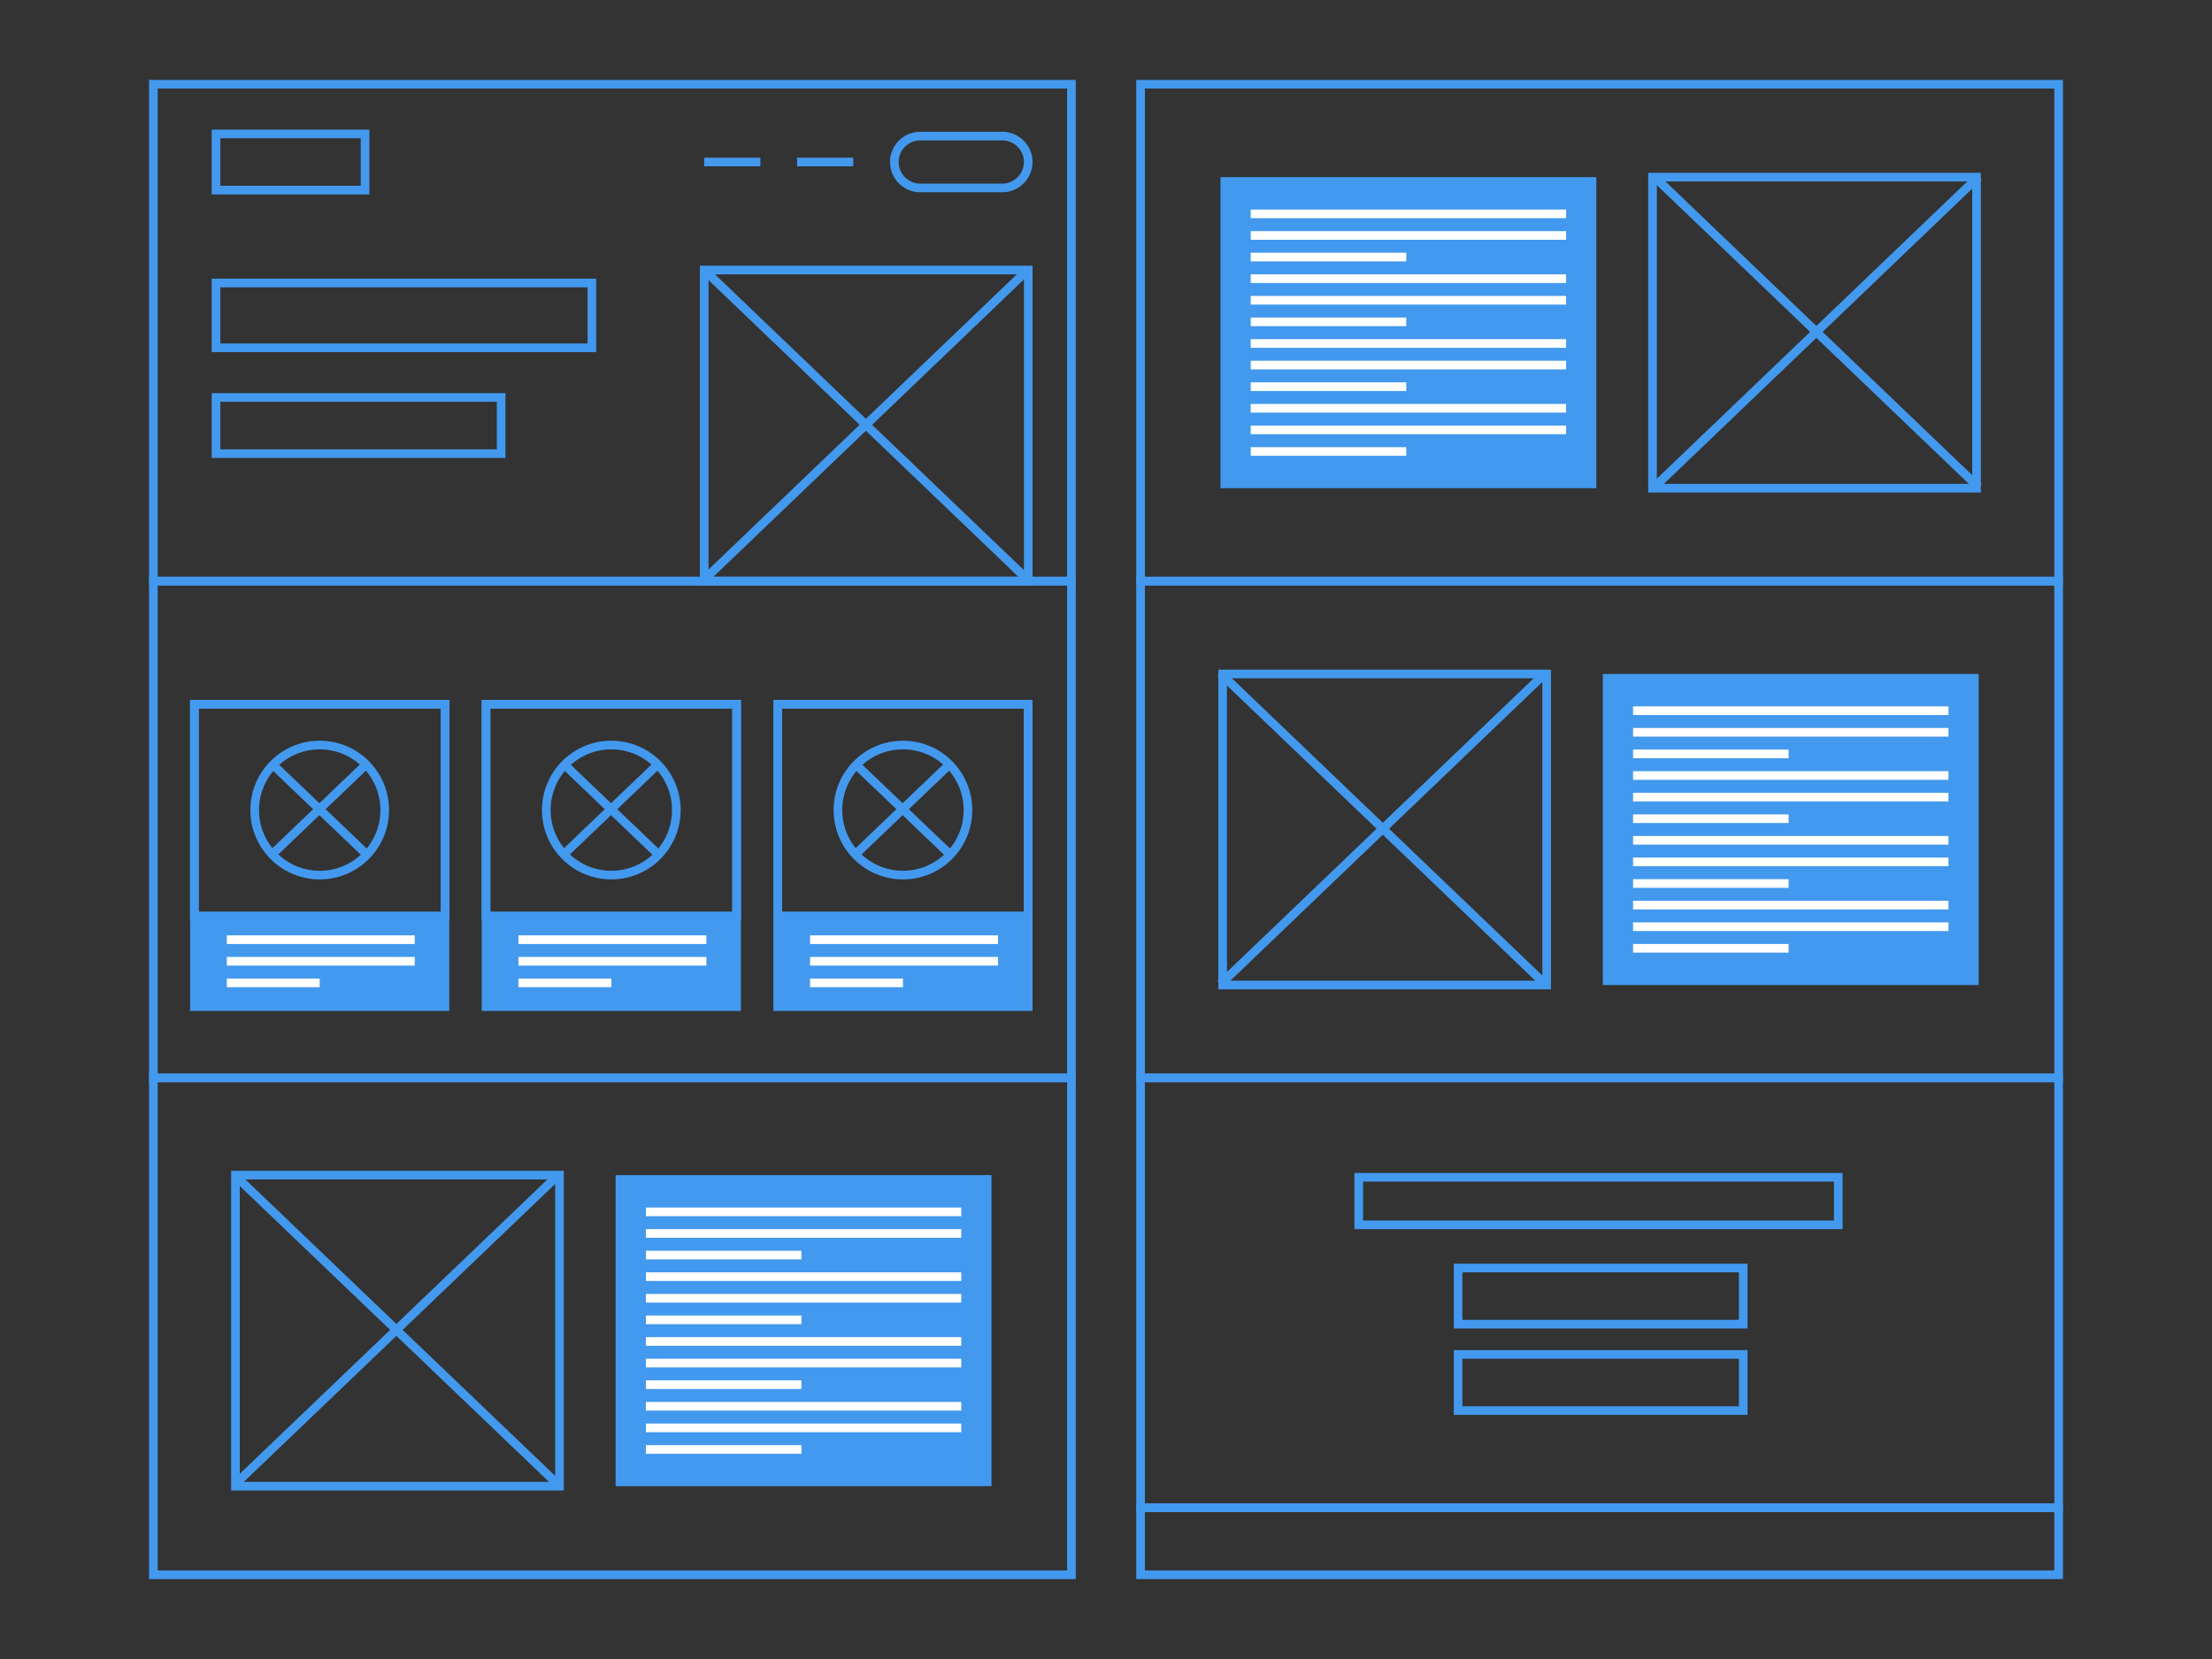 <?xml version="1.0" encoding="utf-8"?>
<!-- Generator: Adobe Illustrator 19.2.0, SVG Export Plug-In . SVG Version: 6.00 Build 0)  -->
<svg version="1.1" id="Layer_1" xmlns="http://www.w3.org/2000/svg" xmlns:xlink="http://www.w3.org/1999/xlink" x="0px" y="0px"
	 viewBox="0 0 1024 768" style="enable-background:new 0 0 1024 768;" xml:space="preserve">
<rect x="0" y="0" width="1024" height="768" fill="#333333" stroke="none"/>
<style type="text/css">
	.st0{fill:none;stroke:#4399EE;stroke-width:4;stroke-miterlimit:10;}
	.st1{fill:#4399EE;}
	.st2{fill:none;stroke:#FFFFFF;stroke-width:4;stroke-miterlimit:10;}
</style>
<rect x="528" y="39" class="st0" width="425" height="230"/>
<rect x="71" y="499" class="st0" width="425" height="230"/>
<rect x="528" y="269" class="st0" width="425" height="230"/>
<rect x="528" y="499" class="st0" width="425" height="199"/>
<rect x="71" y="39" class="st0" width="425" height="230"/>
<rect x="71" y="269" class="st0" width="425" height="230"/>
<rect x="326" y="125" class="st0" width="150" height="144"/>
<rect x="225" y="326" class="st0" width="116" height="140"/>
<rect x="90" y="326" class="st0" width="116" height="140"/>
<rect x="90" y="326" class="st0" width="116" height="98"/>
<rect x="225" y="326" class="st0" width="116" height="98"/>
<rect x="360" y="326" class="st0" width="116" height="98"/>
<rect x="360" y="326" class="st0" width="116" height="140"/>
<g>
	<rect x="90" y="424" class="st1" width="116" height="42"/>
	<rect x="225" y="424" class="st1" width="116" height="42"/>
	<rect x="360" y="424" class="st1" width="116" height="42"/>
</g>
<rect x="100" y="131" class="st0" width="174" height="30"/>
<rect x="100" y="184" class="st0" width="132" height="26"/>
<rect x="528" y="698" class="st0" width="425" height="31"/>
<g>
	<rect x="629" y="545" class="st0" width="222" height="22"/>
	<g>
		<rect x="675" y="587" class="st0" width="132" height="26"/>
		<rect x="675" y="627" class="st0" width="132" height="26"/>
	</g>
</g>
<rect x="100" y="62" class="st0" width="69" height="26"/>
<line class="st0" x1="476" y1="124.7" x2="325.7" y2="268.6"/>
<line class="st0" x1="325.7" y1="124.7" x2="476" y2="268.6"/>
<g>
	<line class="st0" x1="169.5" y1="353.9" x2="126.2" y2="395.3"/>
	<line class="st0" x1="126.2" y1="353.9" x2="169.5" y2="395.3"/>
</g>
<g>
	<line class="st0" x1="304.5" y1="353.9" x2="261.2" y2="395.3"/>
	<line class="st0" x1="261.2" y1="353.9" x2="304.5" y2="395.3"/>
</g>
<g>
	<line class="st0" x1="439.5" y1="353.9" x2="396.2" y2="395.3"/>
	<line class="st0" x1="396.2" y1="353.9" x2="439.5" y2="395.3"/>
</g>
<line class="st0" x1="326" y1="75" x2="352" y2="75"/>
<g>
	<line class="st2" x1="105" y1="435" x2="192" y2="435"/>
	<line class="st2" x1="105" y1="445" x2="192" y2="445"/>
	<line class="st2" x1="105" y1="455" x2="148" y2="455"/>
</g>
<rect x="285" y="544" class="st1" width="174" height="144"/>
<g>
	<g>
		<line class="st2" x1="299" y1="561" x2="445" y2="561"/>
		<line class="st2" x1="299" y1="571" x2="445" y2="571"/>
		<line class="st2" x1="299" y1="581" x2="371" y2="581"/>
	</g>
	<g>
		<line class="st2" x1="299" y1="591" x2="445" y2="591"/>
		<line class="st2" x1="299" y1="601" x2="445" y2="601"/>
		<line class="st2" x1="299" y1="611" x2="371" y2="611"/>
	</g>
	<g>
		<line class="st2" x1="299" y1="621" x2="445" y2="621"/>
		<line class="st2" x1="299" y1="631" x2="445" y2="631"/>
		<line class="st2" x1="299" y1="641" x2="371" y2="641"/>
	</g>
	<g>
		<line class="st2" x1="299" y1="651" x2="445" y2="651"/>
		<line class="st2" x1="299" y1="661" x2="445" y2="661"/>
		<line class="st2" x1="299" y1="671" x2="371" y2="671"/>
	</g>
</g>
<rect x="109" y="544" class="st0" width="150" height="144"/>
<line class="st0" x1="258.7" y1="543.7" x2="108.3" y2="687.6"/>
<line class="st0" x1="108.3" y1="543.7" x2="258.7" y2="687.6"/>
<rect x="565" y="82" transform="matrix(-1 -1.224647e-016 1.224647e-016 -1 1304 308)" class="st1" width="174" height="144"/>
<rect x="765" y="82" transform="matrix(-1 -4.489887e-011 4.489887e-011 -1 1680 308)" class="st0" width="150" height="144"/>
<line class="st0" x1="765.7" y1="81.7" x2="916" y2="225.6"/>
<g>
	<g>
		<line class="st2" x1="579" y1="99" x2="725" y2="99"/>
		<line class="st2" x1="579" y1="109" x2="725" y2="109"/>
		<line class="st2" x1="579" y1="119" x2="651" y2="119"/>
	</g>
	<g>
		<line class="st2" x1="579" y1="129" x2="725" y2="129"/>
		<line class="st2" x1="579" y1="139" x2="725" y2="139"/>
		<line class="st2" x1="579" y1="149" x2="651" y2="149"/>
	</g>
	<g>
		<line class="st2" x1="579" y1="159" x2="725" y2="159"/>
		<line class="st2" x1="579" y1="169" x2="725" y2="169"/>
		<line class="st2" x1="579" y1="179" x2="651" y2="179"/>
	</g>
	<g>
		<line class="st2" x1="579" y1="189" x2="725" y2="189"/>
		<line class="st2" x1="579" y1="199" x2="725" y2="199"/>
		<line class="st2" x1="579" y1="209" x2="651" y2="209"/>
	</g>
</g>
<line class="st0" x1="916" y1="81.7" x2="765.7" y2="225.6"/>
<rect x="742" y="312" class="st1" width="174" height="144"/>
<rect x="566" y="312" class="st0" width="150" height="144"/>
<line class="st0" x1="715.3" y1="311.7" x2="565" y2="455.6"/>
<g>
	<g>
		<line class="st2" x1="756" y1="329" x2="902" y2="329"/>
		<line class="st2" x1="756" y1="339" x2="902" y2="339"/>
		<line class="st2" x1="756" y1="349" x2="828" y2="349"/>
	</g>
	<g>
		<line class="st2" x1="756" y1="359" x2="902" y2="359"/>
		<line class="st2" x1="756" y1="369" x2="902" y2="369"/>
		<line class="st2" x1="756" y1="379" x2="828" y2="379"/>
	</g>
	<g>
		<line class="st2" x1="756" y1="389" x2="902" y2="389"/>
		<line class="st2" x1="756" y1="399" x2="902" y2="399"/>
		<line class="st2" x1="756" y1="409" x2="828" y2="409"/>
	</g>
	<g>
		<line class="st2" x1="756" y1="419" x2="902" y2="419"/>
		<line class="st2" x1="756" y1="429" x2="902" y2="429"/>
		<line class="st2" x1="756" y1="439" x2="828" y2="439"/>
	</g>
</g>
<line class="st0" x1="565" y1="311.7" x2="715.3" y2="455.6"/>
<g>
	<line class="st2" x1="240" y1="435" x2="327" y2="435"/>
	<line class="st2" x1="240" y1="445" x2="327" y2="445"/>
	<line class="st2" x1="240" y1="455" x2="283" y2="455"/>
</g>
<g>
	<line class="st2" x1="375" y1="435" x2="462" y2="435"/>
	<line class="st2" x1="375" y1="445" x2="462" y2="445"/>
	<line class="st2" x1="375" y1="455" x2="418" y2="455"/>
</g>
<line class="st0" x1="369" y1="75" x2="395" y2="75"/>
<path class="st0" d="M476,75c0,6.6-5.4,12-12,12h-38c-6.6,0-12-5.4-12-12v0c0-6.6,5.4-12,12-12h38C470.6,63,476,68.4,476,75L476,75z
	"/>
<circle class="st0" cx="148" cy="375" r="30.1"/>
<circle class="st0" cx="283" cy="375" r="30.1"/>
<circle class="st0" cx="418" cy="375" r="30.1"/>
</svg>
